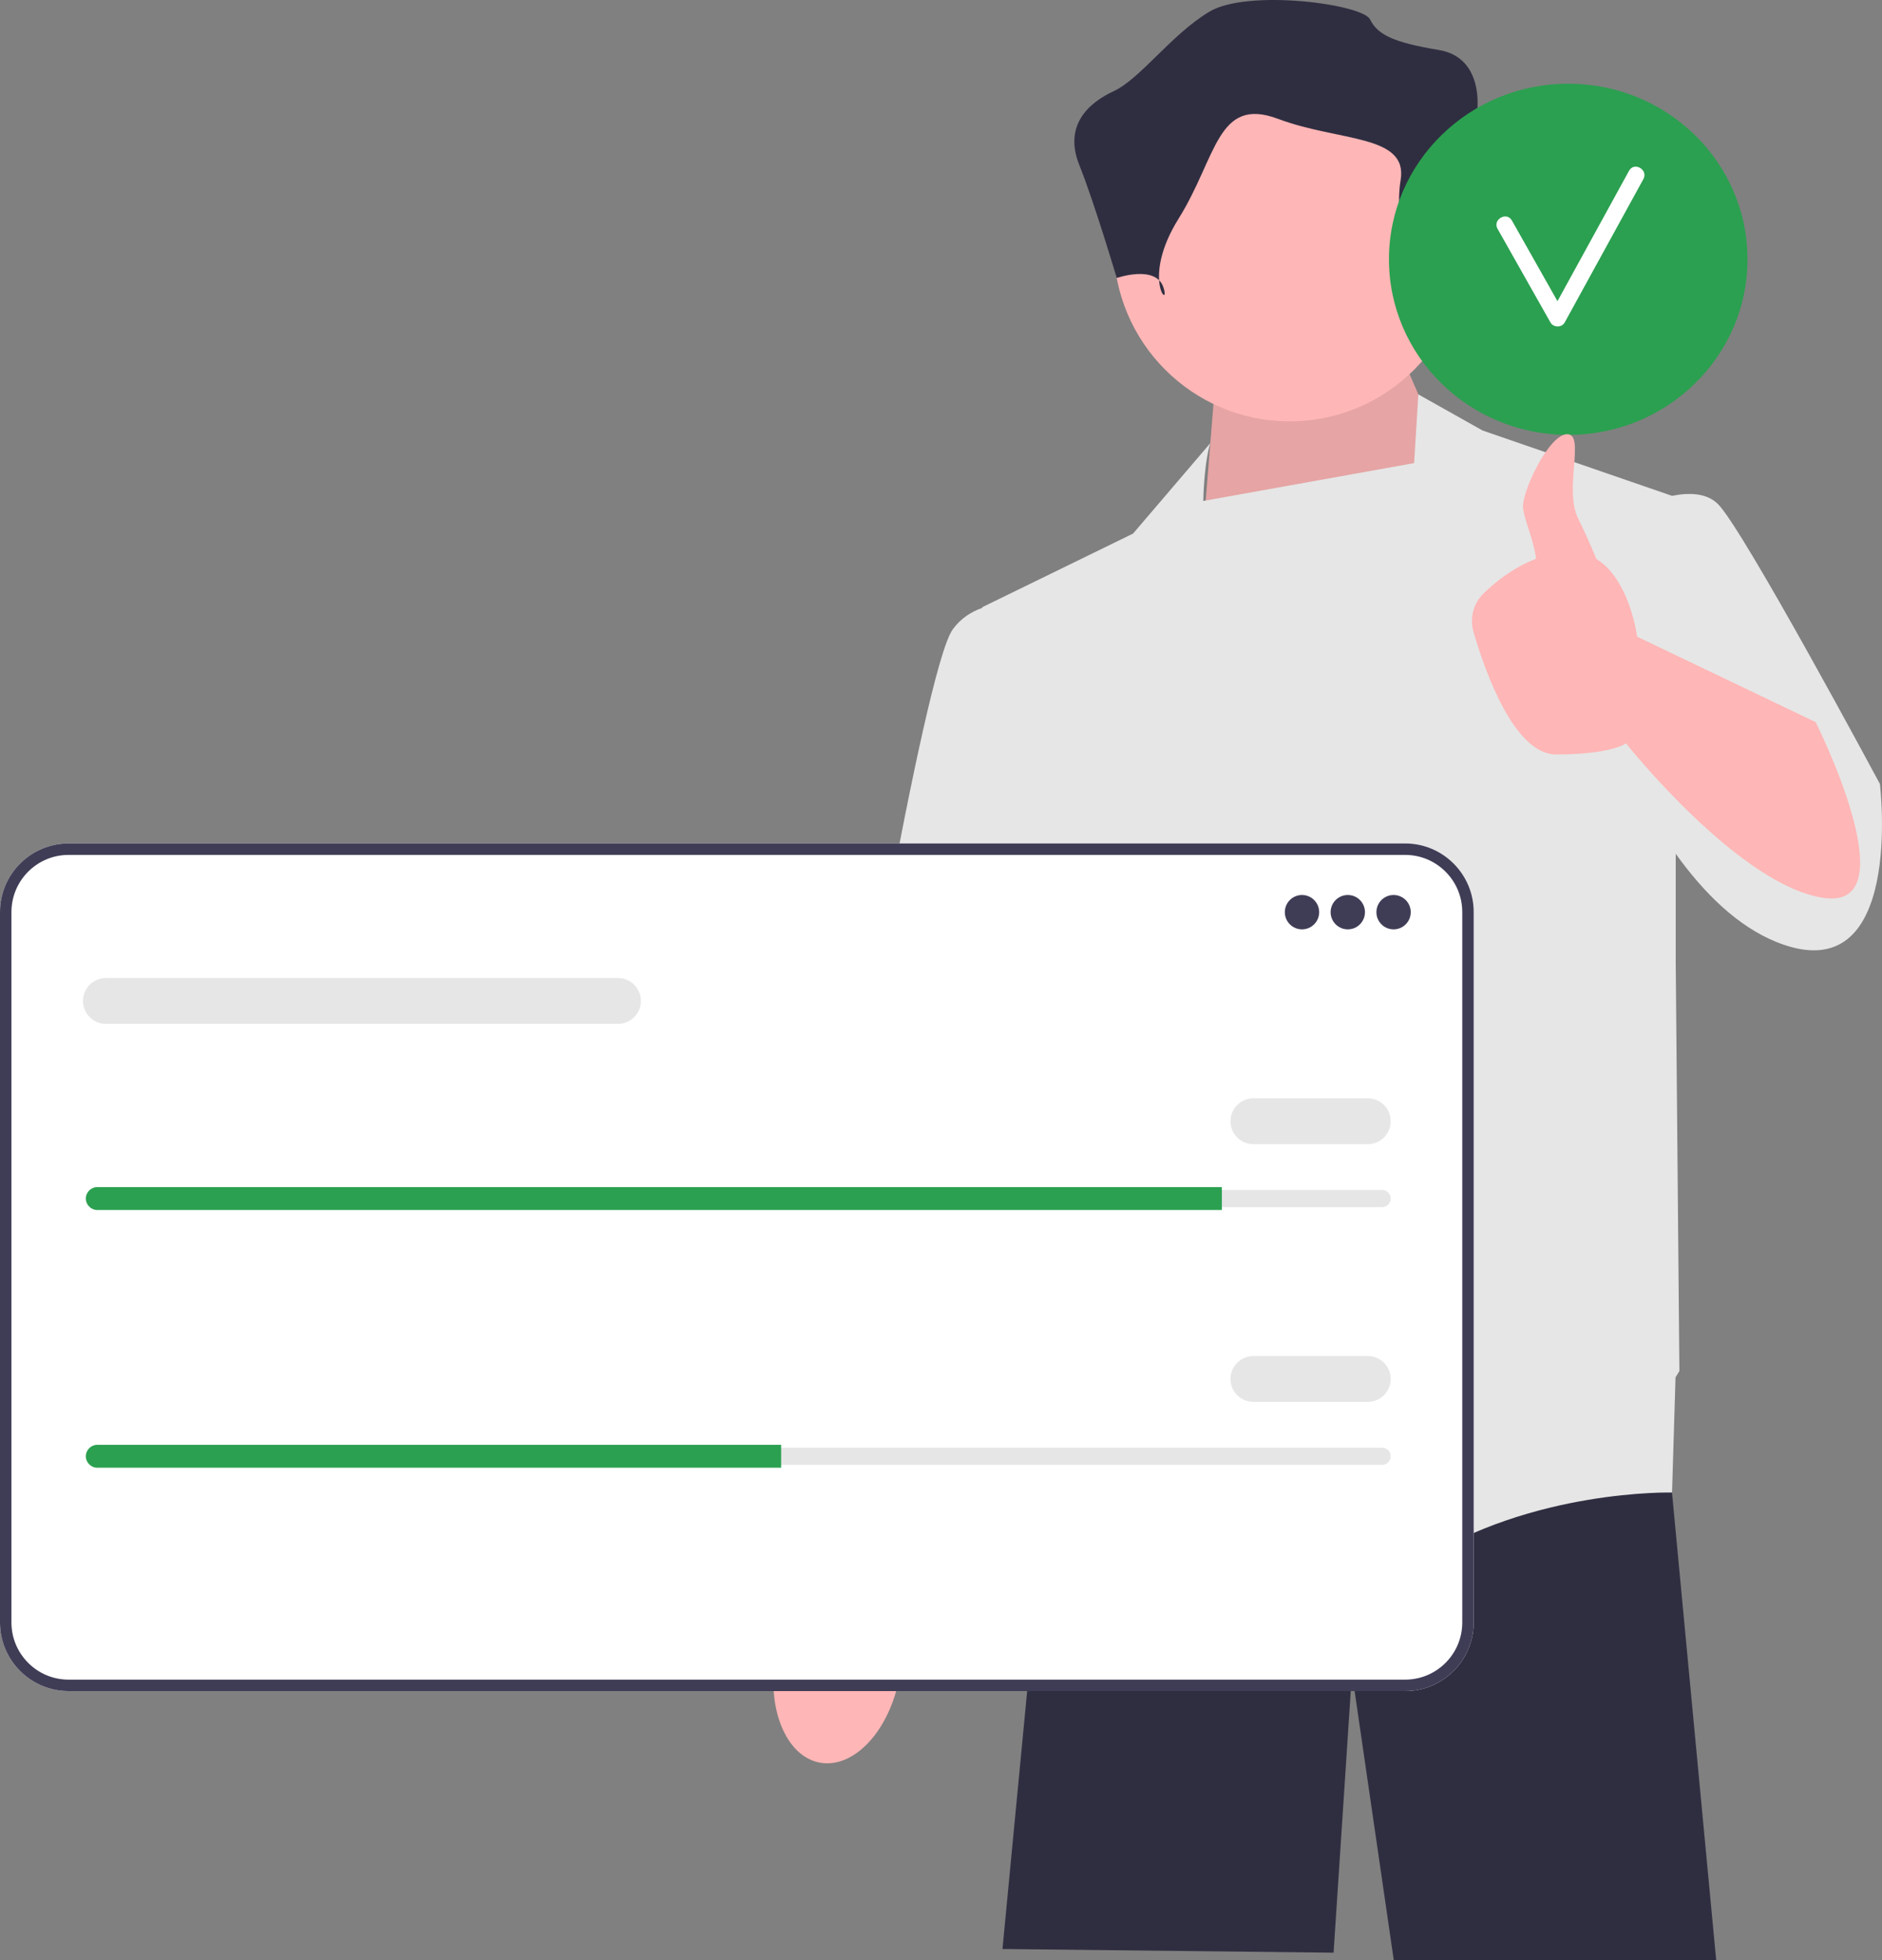<svg xmlns="http://www.w3.org/2000/svg" width="511.563" height="532.448" viewBox="0 0 511.563 532.448" xmlns:xlink="http://www.w3.org/1999/xlink"><rect x="0" y="0" width="511.563" height="532.448" fill="#808080" stroke="none"/><polygon points="454.491 405.208 454.481 405.448 466.491 532.448 378.851 532.448 367.491 454.448 362.491 530.448 272.491 529.448 282.051 429.668 290.181 383.418 290.181 383.408 291.401 376.448 452.101 376.448 452.311 378.968 454.491 405.208" fill="#2f2e41"/><path d="M222.883,478.831c9.282,1.691,18.96-8.762,21.618-23.348,1.163-6.385,.788-12.503-.78-17.506l1.423-8.408,23.883-113.109s43.98-87.975,43.979-103.248c-.001-15.273-12.722-22.763-12.722-22.763l-17.214,.161-53.983,131.847-9.722,97.43-1.573,13.367c-3.232,4.129-5.741,9.721-6.903,16.106-2.657,14.586,2.713,27.78,11.995,29.471Z" fill="#ffb6b6"/><polygon points="397.991 135.948 381.991 98.948 329.991 107.948 326.491 151.48 397.991 135.948" fill="#ffb6b6"/><polygon points="397.991 135.948 381.991 98.948 329.991 107.948 326.491 151.48 397.991 135.948" opacity=".1"/><path d="M510.991,212.948s-37-69-44-76c-3.116-3.116-8.015-3.16-12.493-2.251l-51.507-17.749-17.458-9.809-1.15,18.662-57.315,10.287c.318-11.381,1.924-15.71,1.924-15.71l-21,24.569-41,20,.022,.18c-3.009,1.05-5.861,2.847-8.022,5.82-8,11-30,145-30,145l47,10,6.396-40.14,4.604,36.14,3.5,67.5s64,55,95,35,69-19,69-19l.948-31.288c.675-1.079,1.052-1.712,1.052-1.712l-1-110.984v-29.532c7.618,10.614,16.812,19.741,27.5,24.016,35,14,28-43,28-43Z" fill="#e6e6e6"/><circle cx="350.556" cy="66.62" r="47.838" fill="#ffb6b6"/><path d="M384.875,80.139s4.16-14.56,13.52-13.52c9.36,1.04,11.44-7.28,9.36-11.44-2.08-4.16-6.24-24.959-6.24-24.959,0,0,2.08-14.56-10.4-16.639-12.48-2.08-16.639-4.16-18.719-8.32-2.08-4.16-33.279-8.32-43.679-2.08-10.4,6.24-18.719,18.212-25.999,21.585-7.28,3.374-13.52,9.614-9.36,20.013,4.16,10.4,10.193,30.739,10.193,30.739,0,0,10.606-3.7,12.686,2.54,2.08,6.24-6.24-2.08,4.16-18.719,10.4-16.639,10.4-33.279,27.039-27.039,16.639,6.24,35.359,4.16,33.279,16.639-2.08,12.48,4.16,31.199,4.16,31.199Z" fill="#2f2e41"/><g><path d="M381.949,459.384H18.633c-10.275,0-18.633-8.359-18.633-18.633V247.758c0-10.274,8.359-18.633,18.633-18.633H381.949c10.275,0,18.633,8.359,18.633,18.633v192.993c0,10.274-8.359,18.633-18.633,18.633Z" fill="#fff"/><path d="M381.949,459.384H18.633c-10.275,0-18.633-8.359-18.633-18.633V247.758c0-10.274,8.359-18.633,18.633-18.633H381.949c10.275,0,18.633,8.359,18.633,18.633v192.993c0,10.274-8.359,18.633-18.633,18.633ZM18.633,232.236c-8.558,0-15.522,6.963-15.522,15.522v192.993c0,8.558,6.963,15.522,15.522,15.522H381.949c8.558,0,15.522-6.963,15.522-15.522V247.758c0-8.558-6.963-15.522-15.522-15.522H18.633Z" fill="#3f3d56"/><circle cx="353.908" cy="247.794" r="4.667" fill="#3f3d56"/><circle cx="366.355" cy="247.794" r="4.667" fill="#3f3d56"/><circle cx="378.801" cy="247.794" r="4.667" fill="#3f3d56"/><path d="M26.449,323.251c-1.287,0-2.334,1.047-2.334,2.334,0,.627,.242,1.208,.682,1.636,.444,.454,1.025,.697,1.652,.697H375.69c1.287,0,2.334-1.047,2.334-2.334,0-.627-.242-1.208-.682-1.636-.444-.454-1.025-.697-1.652-.697H26.449Z" fill="#e6e6e6"/><path d="M332.127,322.473v6.223H26.449c-.856,0-1.634-.342-2.194-.918-.576-.56-.918-1.338-.918-2.194,0-1.711,1.4-3.112,3.112-3.112H332.127Z" fill="#2ba050"/><path d="M371.8,310.805h-31.116c-3.431,0-6.223-2.791-6.223-6.223s2.792-6.223,6.223-6.223h31.116c3.431,0,6.223,2.791,6.223,6.223s-2.792,6.223-6.223,6.223Z" fill="#e6e6e6"/><path d="M167.99,278.133H28.782c-3.431,0-6.223-2.791-6.223-6.223s2.792-6.223,6.223-6.223H167.99c3.431,0,6.223,2.791,6.223,6.223s-2.792,6.223-6.223,6.223Z" fill="#e6e6e6"/><path d="M26.449,393.262c-1.287,0-2.334,1.047-2.334,2.334,0,.627,.242,1.208,.682,1.636,.444,.454,1.025,.697,1.652,.697H375.69c1.287,0,2.334-1.047,2.334-2.334,0-.627-.242-1.208-.682-1.636-.444-.454-1.025-.697-1.652-.697H26.449Z" fill="#e6e6e6"/><path d="M212.33,392.485v6.223H26.449c-.856,0-1.634-.342-2.194-.918-.576-.56-.918-1.338-.918-2.194,0-1.711,1.4-3.112,3.112-3.112H212.33Z" fill="#2ba050"/><path d="M371.8,380.816h-31.116c-3.431,0-6.223-2.791-6.223-6.223s2.792-6.223,6.223-6.223h31.116c3.431,0,6.223,2.791,6.223,6.223s-2.792,6.223-6.223,6.223Z" fill="#e6e6e6"/></g><g><ellipse cx="426.274" cy="70.441" rx="48.726" ry="47.7" fill="#2ba050"/><path d="M442.811,46.381c-6.487,11.812-12.974,23.624-19.461,35.437-4.134-7.305-8.246-14.623-12.391-21.922-1.431-2.521-5.325-.254-3.89,2.274,4.804,8.461,9.559,16.951,14.364,25.413,.821,1.447,3.077,1.48,3.89,0,7.126-12.976,14.252-25.951,21.378-38.927,1.396-2.543-2.492-4.818-3.89-2.274Z" fill="#fff"/></g><path d="M493.538,196.172l-48.547-23.223s-1.95-15.544-11.054-21.088c-1.548-3.692-3.329-7.749-4.946-10.963-4-7.949,2-22.949-3-22.949s-12.391,15.775-12,20c.3,3.243,2.981,8.905,3.534,13.861-6.097,2.299-11.016,6.241-14.25,9.379-2.799,2.716-3.838,6.768-2.745,10.511,3.169,10.847,11.092,33.249,22.46,33.249,15,0,19-3,19-3,0,0,31,39,54,42s-2.453-47.777-2.453-47.777Z" fill="#ffb6b6"/></svg>